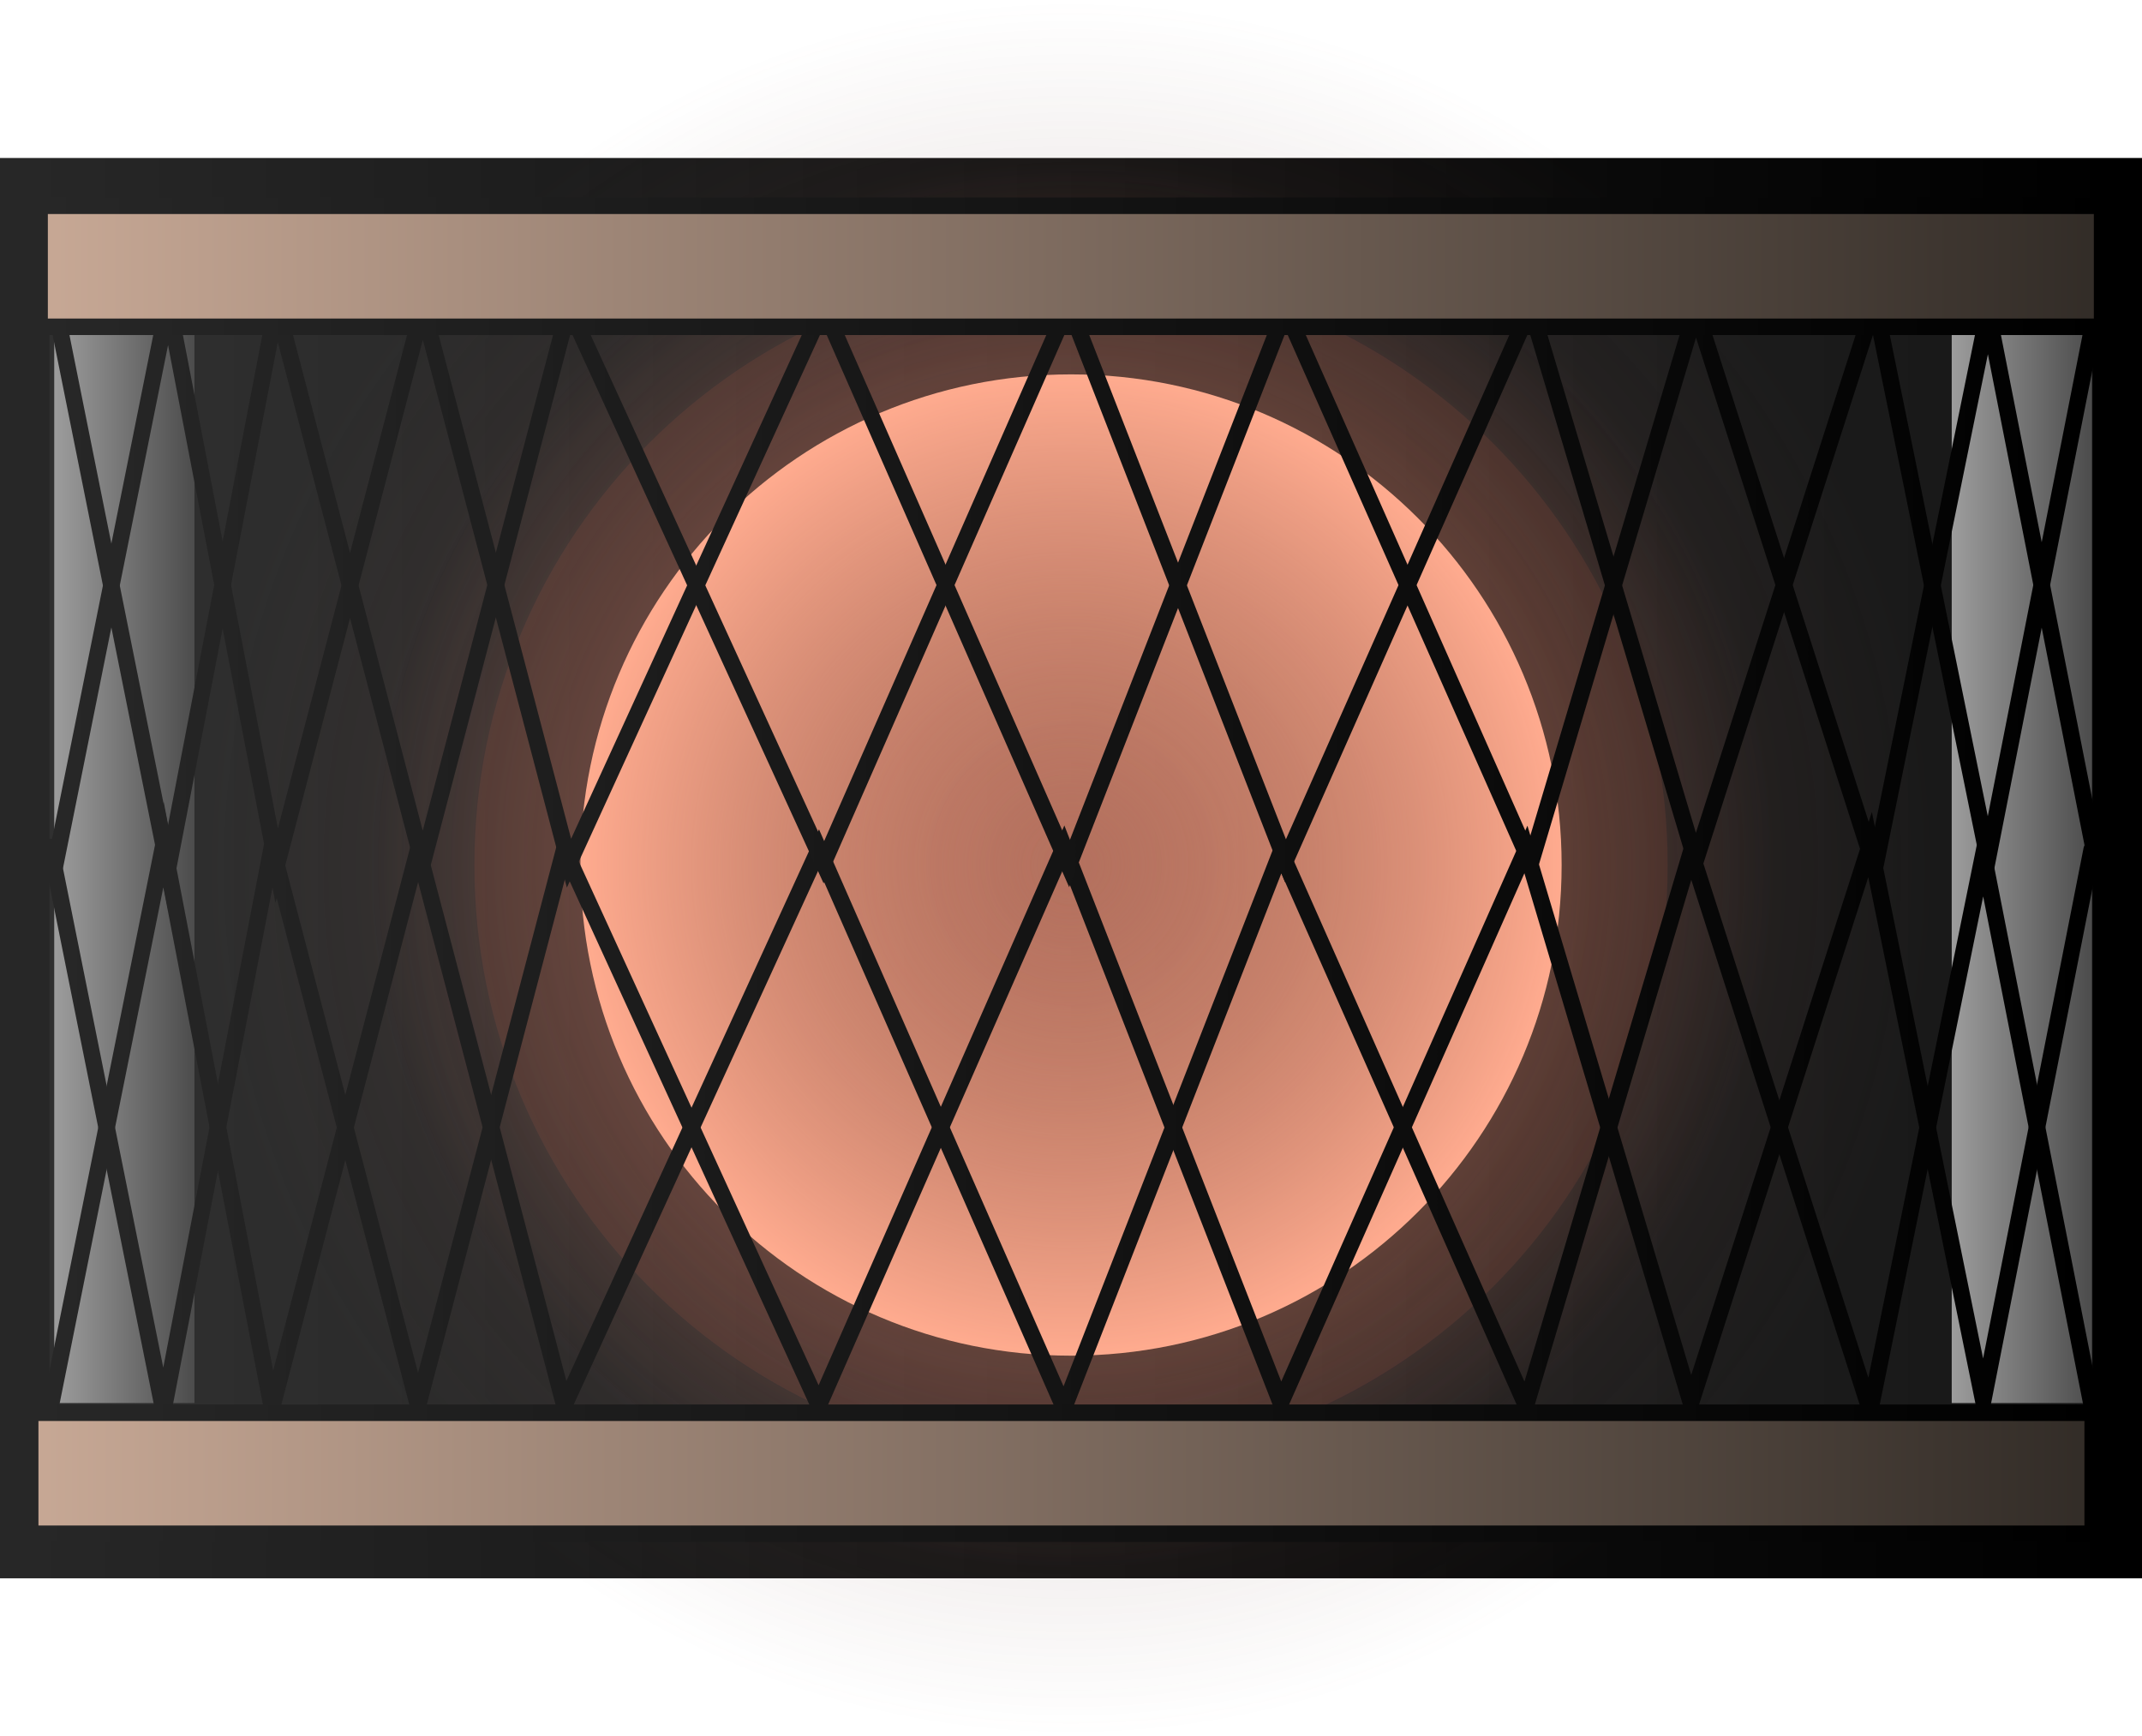 <svg version="1.1" xmlns="http://www.w3.org/2000/svg" xmlns:xlink="http://www.w3.org/1999/xlink" width="64.909" height="52.611" viewBox="0,0,64.909,52.611"><defs><linearGradient x1="208.295" y1="180" x2="271.705" y2="180" gradientUnits="userSpaceOnUse" id="color-1"><stop offset="0" stop-color="#303030"/><stop offset="1" stop-color="#171717"/></linearGradient><linearGradient x1="208.295" y1="180" x2="271.705" y2="180" gradientUnits="userSpaceOnUse" id="color-2"><stop offset="0" stop-color="#272727"/><stop offset="1" stop-color="#000000"/></linearGradient><radialGradient cx="240" cy="180" r="26.305" gradientUnits="userSpaceOnUse" id="color-3"><stop offset="0" stop-color="#734c45" stop-opacity="0.41"/><stop offset="1" stop-color="#734c45" stop-opacity="0"/></radialGradient><radialGradient cx="240" cy="179.906" r="21.356" gradientUnits="userSpaceOnUse" id="color-4"><stop offset="0" stop-color="#eb8c73" stop-opacity="0.61"/><stop offset="1" stop-color="#eb8c73" stop-opacity="0"/></radialGradient><radialGradient cx="240" cy="179.906" r="18.08" gradientUnits="userSpaceOnUse" id="color-5"><stop offset="0" stop-color="#ff734f" stop-opacity="0"/><stop offset="1" stop-color="#ff734f" stop-opacity="0.09"/></radialGradient><radialGradient cx="240" cy="179.906" r="14.867" gradientUnits="userSpaceOnUse" id="color-6"><stop offset="0" stop-color="#ffa282" stop-opacity="0.12"/><stop offset="1" stop-color="#ffab8f"/></radialGradient><linearGradient x1="209.188" y1="179.958" x2="213.438" y2="179.958" gradientUnits="userSpaceOnUse" id="color-7"><stop offset="0" stop-color="#9d9d9d"/><stop offset="1" stop-color="#4c4c4c"/></linearGradient><linearGradient x1="209.188" y1="179.958" x2="213.438" y2="179.958" gradientUnits="userSpaceOnUse" id="color-8"><stop offset="0" stop-color="#272727"/><stop offset="1" stop-color="#000000"/></linearGradient><linearGradient x1="266.688" y1="179.958" x2="270.938" y2="179.958" gradientUnits="userSpaceOnUse" id="color-9"><stop offset="0" stop-color="#9d9d9d"/><stop offset="1" stop-color="#4c4c4c"/></linearGradient><linearGradient x1="266.688" y1="179.958" x2="270.938" y2="179.958" gradientUnits="userSpaceOnUse" id="color-10"><stop offset="0" stop-color="#272727"/><stop offset="1" stop-color="#000000"/></linearGradient><linearGradient x1="209.071" y1="187.82" x2="270.929" y2="187.82" gradientUnits="userSpaceOnUse" id="color-11"><stop offset="0" stop-color="#272727"/><stop offset="1" stop-color="#000000"/></linearGradient><linearGradient x1="209.071" y1="187.894" x2="270.929" y2="187.894" gradientUnits="userSpaceOnUse" id="color-12"><stop offset="0" stop-color="#272727"/><stop offset="1" stop-color="#000000"/></linearGradient><linearGradient x1="209.214" y1="171.391" x2="271.071" y2="171.391" gradientUnits="userSpaceOnUse" id="color-13"><stop offset="0" stop-color="#272727"/><stop offset="1" stop-color="#000000"/></linearGradient><linearGradient x1="209.214" y1="171.466" x2="271.071" y2="171.466" gradientUnits="userSpaceOnUse" id="color-14"><stop offset="0" stop-color="#272727"/><stop offset="1" stop-color="#000000"/></linearGradient><linearGradient x1="208.46" y1="198.335" x2="270.96" y2="198.335" gradientUnits="userSpaceOnUse" id="color-15"><stop offset="0" stop-color="#c7a895"/><stop offset="1" stop-color="#322c27"/></linearGradient><linearGradient x1="208.46" y1="198.335" x2="270.96" y2="198.335" gradientUnits="userSpaceOnUse" id="color-16"><stop offset="0" stop-color="#272727"/><stop offset="1" stop-color="#000000"/></linearGradient><linearGradient x1="208.745" y1="161.764" x2="271.245" y2="161.764" gradientUnits="userSpaceOnUse" id="color-17"><stop offset="0" stop-color="#c7a895"/><stop offset="1" stop-color="#322c27"/></linearGradient><linearGradient x1="208.745" y1="161.764" x2="271.245" y2="161.764" gradientUnits="userSpaceOnUse" id="color-18"><stop offset="0" stop-color="#272727"/><stop offset="1" stop-color="#000000"/></linearGradient></defs><g transform="translate(-207.545,-153.695)"><g data-paper-data="{&quot;isPaintingLayer&quot;:true}" fill-rule="nonzero" stroke-linejoin="miter" stroke-miterlimit="10" stroke-dasharray="" stroke-dashoffset="0" style="mix-blend-mode: normal"><g><path d="M208.295,200.769v-41.537h63.409v41.537z" fill="url(#color-1)" stroke="url(#color-2)" stroke-width="1.5" stroke-linecap="butt"/><path d="M213.695,180c0,-14.528 11.777,-26.305 26.305,-26.305c14.528,0 26.305,11.777 26.305,26.305c0,14.528 -11.777,26.305 -26.305,26.305c-14.528,0 -26.305,-11.777 -26.305,-26.305z" fill="url(#color-3)" stroke="none" stroke-width="0.5" stroke-linecap="butt"/><path d="M218.644,179.906c0,-11.795 9.561,-21.356 21.356,-21.356c11.795,0 21.356,9.561 21.356,21.356c0,11.795 -9.561,21.356 -21.356,21.356c-11.795,0 -21.356,-9.561 -21.356,-21.356z" fill="url(#color-4)" stroke="none" stroke-width="0.5" stroke-linecap="butt"/><path d="M221.92,179.906c0,-9.985 8.095,-18.08 18.08,-18.08c9.985,0 18.08,8.095 18.08,18.08c0,9.985 -8.095,18.08 -18.08,18.08c-9.985,0 -18.08,-8.095 -18.08,-18.08z" fill="url(#color-5)" stroke="none" stroke-width="0.5" stroke-linecap="butt"/><path d="M225.133,179.906c0,-8.211 6.656,-14.867 14.867,-14.867c8.211,0 14.867,6.656 14.867,14.867c0,8.211 -6.656,14.867 -14.867,14.867c-8.211,0 -14.867,-6.656 -14.867,-14.867z" fill="url(#color-6)" stroke="none" stroke-width="0.5" stroke-linecap="butt"/><path d="M209.188,196.208v-32.5h4.25v32.5z" fill="url(#color-7)" stroke="url(#color-8)" stroke-width="0" stroke-linecap="butt"/><path d="M266.688,196.208v-32.5h4.25v32.5z" fill="url(#color-9)" stroke="url(#color-10)" stroke-width="0" stroke-linecap="butt"/><path d="M209.071,196.354l3.429,-17.068l3.286,17.068l4.429,-16.919l4.429,16.845l7.714,-16.845l7.429,16.919l6.571,-16.845l7.429,16.77l5,-16.77l5.429,16.919l3.429,-16.845l3.286,16.696" fill="none" stroke="url(#color-11)" stroke-width="0.5" stroke-linecap="round"/><path d="M270.929,179.435l-3.286,16.696l-3.429,-16.845l-5.429,16.919l-5,-16.77l-7.429,16.77l-6.571,-16.845l-7.429,16.919l-7.714,-16.845l-4.429,16.845l-4.429,-16.919l-3.286,17.068l-3.429,-17.068" data-paper-data="{&quot;index&quot;:null}" fill="none" stroke="url(#color-12)" stroke-width="0.5" stroke-linecap="round"/><path d="M209.214,179.925l3.429,-17.068l3.286,17.068l4.429,-16.919l4.429,16.845l7.714,-16.845l7.429,16.919l6.571,-16.845l7.429,16.77l5,-16.77l5.429,16.919l3.429,-16.845l3.286,16.696" fill="none" stroke="url(#color-13)" stroke-width="0.5" stroke-linecap="round"/><path d="M271.071,163.006l-3.286,16.696l-3.429,-16.845l-5.429,16.919l-5,-16.77l-7.429,16.77l-6.571,-16.845l-7.429,16.919l-7.714,-16.845l-4.429,16.845l-4.429,-16.919l-3.286,17.068l-3.429,-17.068" data-paper-data="{&quot;index&quot;:null}" fill="none" stroke="url(#color-14)" stroke-width="0.5" stroke-linecap="round"/><path d="M208.46,200.169v-3.667h62.5v3.667z" fill="url(#color-15)" stroke="url(#color-16)" stroke-width="0.5" stroke-linecap="butt"/><path d="M208.745,163.597v-3.667h62.5v3.667z" fill="url(#color-17)" stroke="url(#color-18)" stroke-width="0.5" stroke-linecap="butt"/></g></g></g></svg>